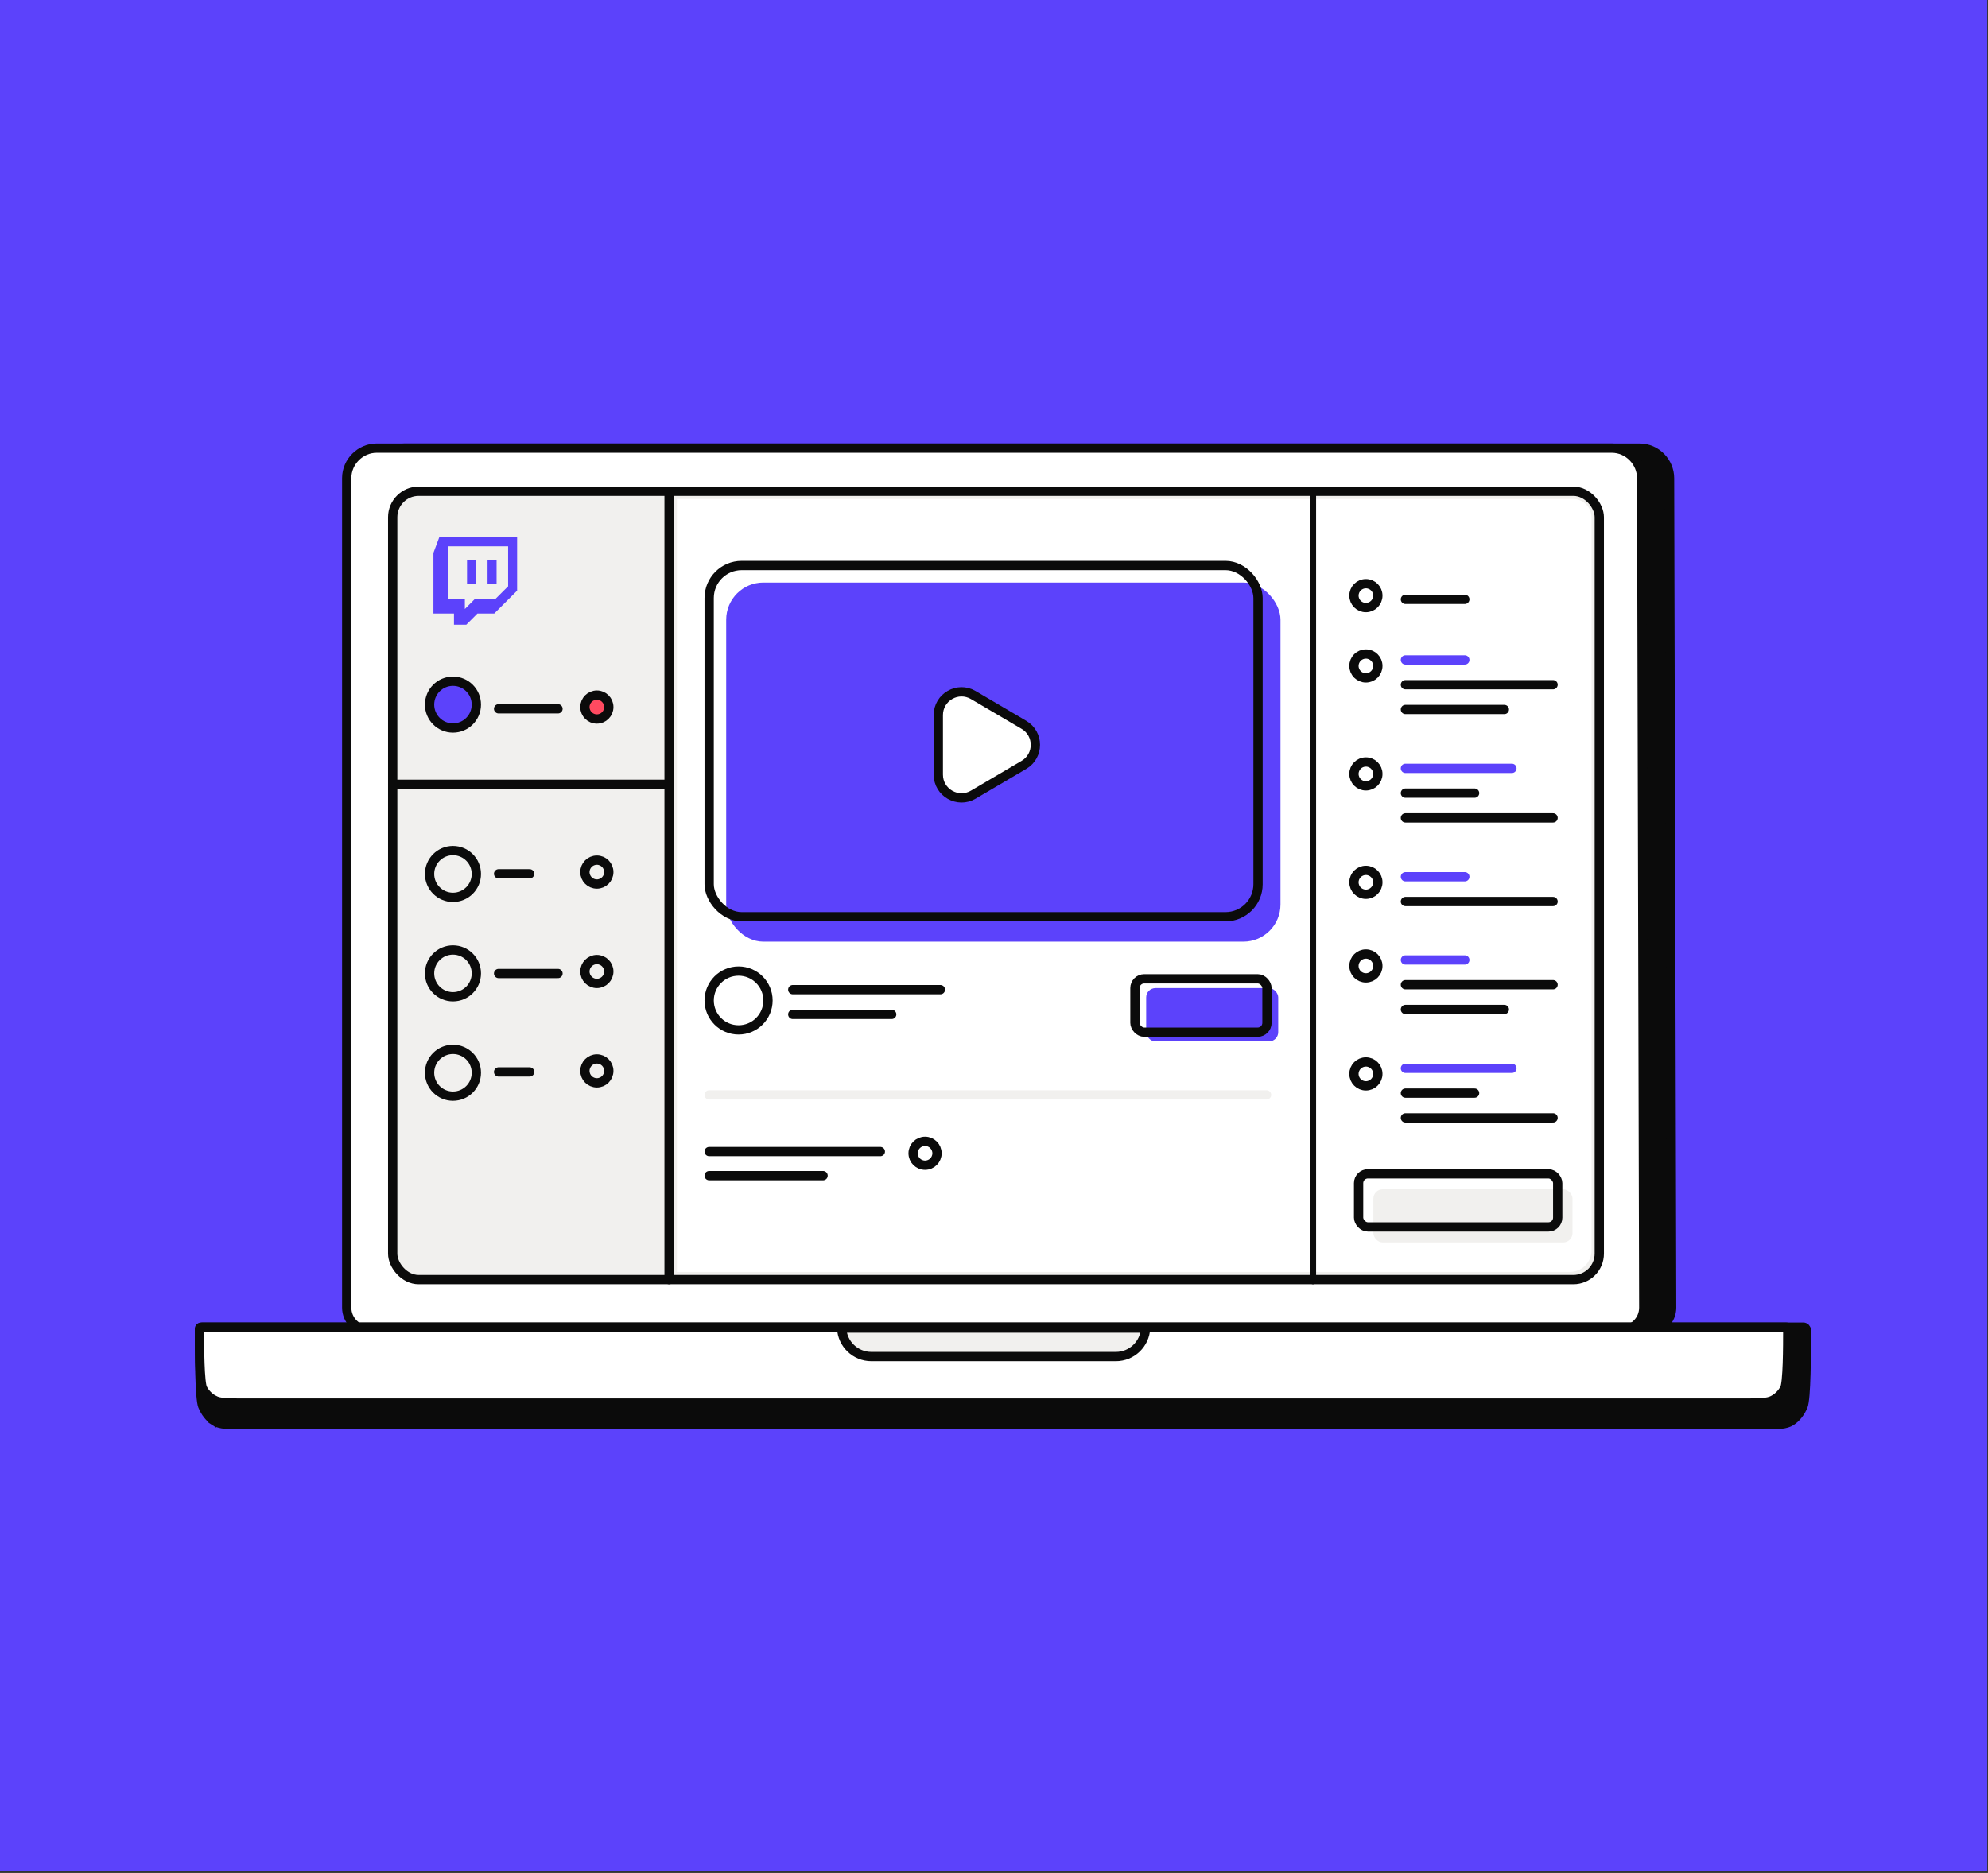 <svg width="642" height="605" viewBox="0 0 642 605" fill="none" xmlns="http://www.w3.org/2000/svg">
<rect x="0" y="0" width="642" height="605" fill="#333333" stroke="none"/>
<path d="M0 0H641.752V604.326H0V0Z" fill="#5C42FB"/>
<path d="M539.156 154.439V154.442L539.833 422.372C539.843 426.455 536.536 429.77 532.453 429.771L330.099 429.783H329.887L128.346 429.771C124.271 429.77 120.967 426.466 120.967 422.391V154.439C120.967 149.15 125.363 144.753 130.652 144.753H529.471C534.904 144.753 539.156 149.294 539.156 154.439Z" fill="#0B0B0B" stroke="#0B0B0B" stroke-width="3"/>
<path d="M530.156 154.439V154.442L530.833 422.372C530.843 426.455 527.536 429.77 523.453 429.771L321.099 429.783H320.887L119.346 429.771C115.271 429.77 111.967 426.466 111.967 422.391V154.439C111.967 149.15 116.363 144.753 121.652 144.753H520.471C525.904 144.753 530.156 149.294 530.156 154.439Z" fill="white" stroke="#0B0B0B" stroke-width="3"/>
<g clip-path="url(#clip0_98410_40767)">
<rect x="126.814" y="158.686" width="389.656" height="254.656" rx="8.38" fill="#F1F0EE" stroke="#0B0B0B" stroke-width="3"/>
<path fill-rule="evenodd" clip-rule="evenodd" d="M159.513 197.927H154.084L150.468 201.552H146.852V197.927H140.221V178.635L142.024 173.807H166.745V190.694L159.513 197.927ZM164.34 189.492V176.221H144.438V193.709H149.867V197.325L153.483 193.709H160.114L164.34 189.492Z" fill="#5C42FB" stroke="#5C42FB" stroke-width="0.5"/>
<path d="M157.699 181.048V188.29H160.113V181.048H157.699ZM151.068 188.28H153.482V181.048H151.068V188.28Z" fill="#5C42FB" stroke="#5C42FB" stroke-width="0.5"/>
<path d="M218.596 161.182H507.966C511.279 161.182 513.966 163.868 513.966 167.182V403.865C513.966 407.731 510.832 410.865 506.966 410.865H218.596V161.182Z" fill="white"/>
<rect x="370.143" y="319.175" width="42.638" height="17.24" rx="3" fill="#5C42FB"/>
<rect x="366.514" y="316.175" width="42.638" height="17.24" rx="3" stroke="#0B0B0B" stroke-width="3"/>
<rect x="443.514" y="384.175" width="64.303" height="17.158" rx="3" fill="#F1F0EE"/>
<rect x="438.74" y="379.175" width="64.303" height="17.158" rx="3" stroke="#0B0B0B" stroke-width="3"/>
<line x1="229.014" y1="371.978" x2="284.292" y2="371.978" stroke="#0B0B0B" stroke-width="3" stroke-linecap="round"/>
<line x1="229.014" y1="379.762" x2="265.798" y2="379.762" stroke="#0B0B0B" stroke-width="3" stroke-linecap="round"/>
<circle cx="298.737" cy="372.533" r="3.859" stroke="#0B0B0B" stroke-width="3"/>
<line x1="256.014" y1="319.675" x2="303.693" y2="319.675" stroke="#0B0B0B" stroke-width="3" stroke-linecap="round"/>
<line x1="256.014" y1="327.675" x2="287.963" y2="327.675" stroke="#0B0B0B" stroke-width="3" stroke-linecap="round"/>
<line x1="453.861" y1="193.604" x2="473.042" y2="193.604" stroke="#0B0B0B" stroke-width="3" stroke-linecap="round"/>
<circle cx="441.099" cy="192.402" r="3.859" stroke="#0B0B0B" stroke-width="3"/>
<line x1="453.861" y1="213.18" x2="473.042" y2="213.18" stroke="#5C42FB" stroke-width="3" stroke-linecap="round"/>
<line x1="453.861" y1="221.181" x2="501.541" y2="221.181" stroke="#0B0B0B" stroke-width="3" stroke-linecap="round"/>
<line x1="453.861" y1="229.181" x2="485.81" y2="229.181" stroke="#0B0B0B" stroke-width="3" stroke-linecap="round"/>
<circle cx="441.099" cy="215.119" r="3.859" stroke="#0B0B0B" stroke-width="3"/>
<line x1="453.861" y1="310.083" x2="473.042" y2="310.083" stroke="#5C42FB" stroke-width="3" stroke-linecap="round"/>
<line x1="453.861" y1="318.084" x2="501.541" y2="318.084" stroke="#0B0B0B" stroke-width="3" stroke-linecap="round"/>
<line x1="453.861" y1="326.084" x2="485.81" y2="326.084" stroke="#0B0B0B" stroke-width="3" stroke-linecap="round"/>
<circle cx="441.099" cy="312.022" r="3.859" stroke="#0B0B0B" stroke-width="3"/>
<line x1="453.861" y1="248.195" x2="488.254" y2="248.195" stroke="#5C42FB" stroke-width="3" stroke-linecap="round"/>
<line x1="453.861" y1="256.195" x2="476.203" y2="256.195" stroke="#0B0B0B" stroke-width="3" stroke-linecap="round"/>
<line x1="453.861" y1="264.195" x2="501.541" y2="264.195" stroke="#0B0B0B" stroke-width="3" stroke-linecap="round"/>
<circle cx="441.099" cy="249.993" r="3.859" stroke="#0B0B0B" stroke-width="3"/>
<line x1="453.861" y1="345.098" x2="488.254" y2="345.098" stroke="#5C42FB" stroke-width="3" stroke-linecap="round"/>
<line x1="453.861" y1="353.099" x2="476.203" y2="353.099" stroke="#0B0B0B" stroke-width="3" stroke-linecap="round"/>
<line x1="453.861" y1="361.099" x2="501.541" y2="361.099" stroke="#0B0B0B" stroke-width="3" stroke-linecap="round"/>
<circle cx="441.099" cy="346.896" r="3.859" stroke="#0B0B0B" stroke-width="3"/>
<line x1="453.861" y1="283.209" x2="473.042" y2="283.209" stroke="#5C42FB" stroke-width="3" stroke-linecap="round"/>
<line x1="453.861" y1="291.21" x2="501.543" y2="291.21" stroke="#0B0B0B" stroke-width="3" stroke-linecap="round"/>
<circle cx="441.099" cy="285.007" r="3.859" stroke="#0B0B0B" stroke-width="3"/>
<line x1="216.072" y1="159.879" x2="216.072" y2="413.342" stroke="#0B0B0B" stroke-width="3" stroke-linecap="round"/>
<line x1="424.018" y1="159.379" x2="424.018" y2="413.842" stroke="#0B0B0B" stroke-width="2" stroke-linecap="round"/>
<ellipse cx="146.514" cy="226.753" rx="7" ry="7.5" fill="#5C42FB"/>
<circle cx="146.276" cy="227.607" r="7.555" stroke="#0B0B0B" stroke-width="3"/>
<line x1="161.014" y1="228.96" x2="180.194" y2="228.96" stroke="#0B0B0B" stroke-width="3" stroke-linecap="round"/>
<circle cx="193.014" cy="228.753" r="3.5" fill="#FF4A60"/>
<circle cx="192.747" cy="228.397" r="3.859" stroke="#0B0B0B" stroke-width="3"/>
<line x1="126.814" y1="253.359" x2="215.426" y2="253.359" stroke="#0B0B0B" stroke-width="3" stroke-linecap="round"/>
<circle cx="146.276" cy="282.308" r="7.555" stroke="#0B0B0B" stroke-width="3"/>
<line x1="161.014" y1="282.253" x2="171.035" y2="282.253" stroke="#0B0B0B" stroke-width="3" stroke-linecap="round"/>
<circle cx="192.747" cy="281.704" r="3.859" stroke="#0B0B0B" stroke-width="3"/>
<circle cx="146.276" cy="314.418" r="7.555" stroke="#0B0B0B" stroke-width="3"/>
<line x1="161.014" y1="314.463" x2="180.194" y2="314.463" stroke="#0B0B0B" stroke-width="3" stroke-linecap="round"/>
<circle cx="192.747" cy="313.813" r="3.859" stroke="#0B0B0B" stroke-width="3"/>
<circle cx="146.276" cy="346.528" r="7.555" stroke="#0B0B0B" stroke-width="3"/>
<line x1="161.014" y1="346.264" x2="171.035" y2="346.264" stroke="#0B0B0B" stroke-width="3" stroke-linecap="round"/>
<circle cx="192.747" cy="345.924" r="3.859" stroke="#0B0B0B" stroke-width="3"/>
<rect x="234.514" y="188.175" width="179" height="116" rx="12" fill="#5C42FB"/>
<rect x="229.014" y="182.675" width="177.252" height="113.46" rx="10.5" stroke="#0B0B0B" stroke-width="3"/>
<path d="M314.316 256.689C309.316 259.63 303.014 256.025 303.014 250.224V230.989C303.014 225.188 309.316 221.583 314.316 224.524L330.667 234.142C335.597 237.042 335.597 244.171 330.667 247.071L314.316 256.689Z" fill="white" stroke="#0B0B0B" stroke-width="3"/>
<circle cx="238.514" cy="323.175" r="9.5" stroke="#0B0B0B" stroke-width="3"/>
<line x1="229.014" y1="353.675" x2="409.014" y2="353.675" stroke="#F1F0EE" stroke-width="3" stroke-linecap="round"/>
</g>
<path d="M583.333 429.694C583.333 433.329 583.333 438.854 583.193 443.814C583.123 446.296 583.019 448.617 582.865 450.479C582.787 451.411 582.699 452.211 582.599 452.849C582.495 453.516 582.392 453.91 582.32 454.089C581.431 456.285 580.039 458.005 578.399 459.057C577.57 459.589 576.556 459.901 574.964 460.065C573.341 460.232 571.267 460.233 568.352 460.233H79.401C76.486 460.233 74.412 460.232 72.789 460.065C71.197 459.901 70.183 459.589 69.354 459.057L68.544 460.32L69.354 459.057C67.713 458.005 66.322 456.285 65.433 454.089C65.361 453.91 65.258 453.516 65.154 452.849C65.054 452.211 64.966 451.411 64.888 450.479C64.734 448.617 64.629 446.296 64.56 443.814C64.42 438.854 64.42 433.329 64.42 429.694C64.42 429.149 64.861 428.708 65.406 428.708H582.347C582.892 428.708 583.333 429.149 583.333 429.694Z" fill="#0B0B0B" stroke="#0B0B0B" stroke-width="3"/>
<path d="M577.333 429.19C577.333 432.089 577.333 436.485 577.195 440.429C577.126 442.402 577.024 444.239 576.873 445.706C576.797 446.441 576.712 447.062 576.617 447.55C576.516 448.069 576.425 448.33 576.383 448.415C575.547 450.08 574.216 451.43 572.584 452.274C571.744 452.709 570.708 452.965 569.105 453.098C567.483 453.232 565.418 453.233 562.541 453.233H79.212C76.335 453.233 74.27 453.232 72.648 453.098C71.045 452.965 70.009 452.709 69.169 452.274L68.48 453.606L69.169 452.274C67.537 451.43 66.206 450.08 65.37 448.415C65.328 448.33 65.237 448.069 65.136 447.55C65.041 447.062 64.956 446.441 64.88 445.706C64.729 444.239 64.627 442.402 64.558 440.429C64.42 436.485 64.42 432.089 64.42 429.19C64.42 428.924 64.636 428.708 64.902 428.708H576.851C577.117 428.708 577.333 428.924 577.333 429.19Z" fill="white" stroke="#0B0B0B" stroke-width="3"/>
<path d="M369.947 429.002C369.735 434.116 365.521 438.198 360.355 438.198H281.395C276.228 438.198 272.015 434.116 271.803 429.002H369.947Z" fill="#F1F0EE" stroke="#0B0B0B" stroke-width="3"/>
<defs>
<clipPath id="clip0_98410_40767">
<rect width="410.354" height="265.646" fill="white" transform="translate(115.705 149.195)"/>
</clipPath>
</defs>
</svg>
